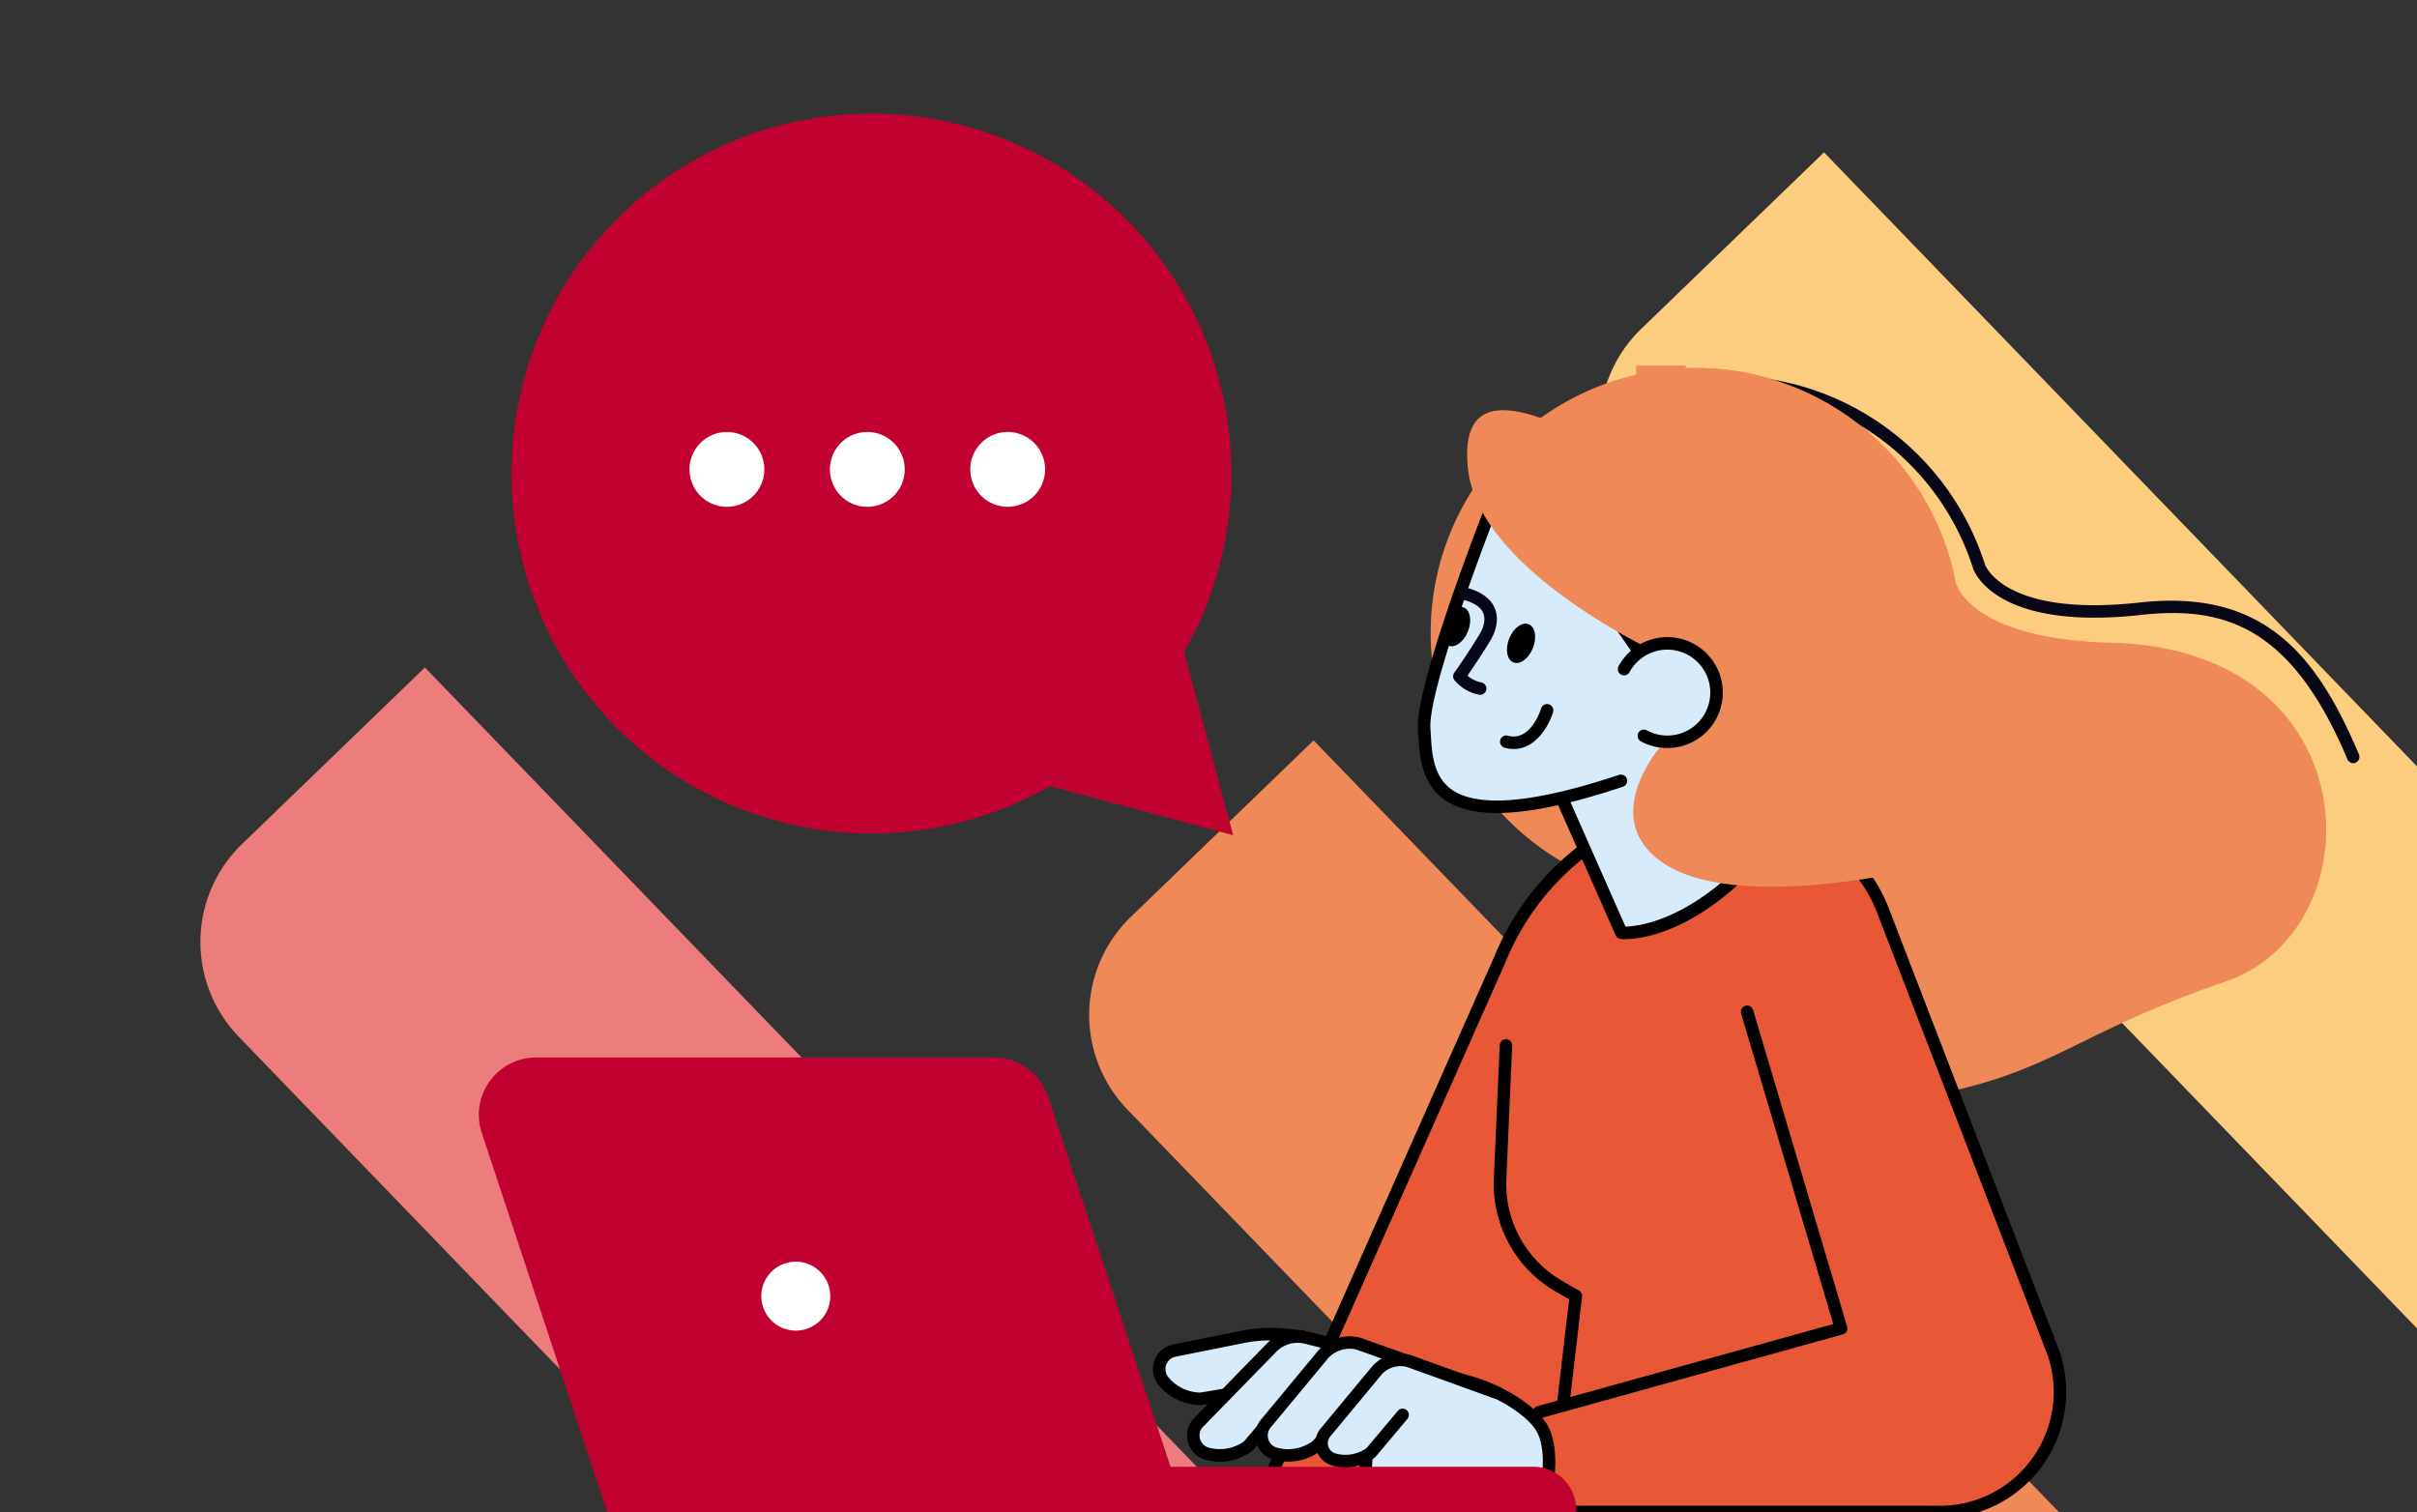 <?xml version="1.0" encoding="UTF-8"?>
<svg xmlns="http://www.w3.org/2000/svg" xmlns:xlink="http://www.w3.org/1999/xlink" width="390" height="244" viewBox="0 0 390 244">
  <rect x="0" y="0" width="390" height="244" fill="#333333" stroke="none"/>
  <defs>
    <clipPath id="clip-path">
      <rect id="Rectangle_1345" data-name="Rectangle 1345" width="390" height="244" transform="translate(0 462)" fill="#fff"></rect>
    </clipPath>
    <clipPath id="clip-path-2">
      <rect id="Rectangle_1233" data-name="Rectangle 1233" width="303.46" height="226.665" fill="none"></rect>
    </clipPath>
  </defs>
  <g id="Safeguarding" transform="translate(17147.5 18544.307)">
    <g id="Mask_Group_3398" data-name="Mask Group 3398" transform="translate(-17147.5 -19006.307)" clip-path="url(#clip-path)">
      <path id="Subtraction_35" data-name="Subtraction 35" d="M23172,19140.705l-125.719-130.184a21.982,21.982,0,0,1,.545-31.107l29.492-28.48,95.682,99.082v90.689Z" transform="translate(-22782 -18464.352)" fill="#fccd7f"></path>
      <path id="Subtraction_36" data-name="Subtraction 36" d="M23106.822,19030.068l0,0h-87.582l-70.953-73.477a21.987,21.987,0,0,1,.541-31.107l29.494-28.48,128.5,133.064Z" transform="translate(-22766.359 -18315.535)" fill="#ef8957"></path>
      <path id="Subtraction_37" data-name="Subtraction 37" d="M22969.82,19038.295l0,0h-87.578l-78.9-81.707a21.979,21.979,0,0,1,.541-31.105l29.5-28.479,136.443,141.291Z" transform="translate(-22764.82 -18327.295)" fill="#ed7c7c"></path>
      <g id="Group_3633" data-name="Group 3633" transform="translate(77.256 479.336)">
        <g id="Group_3414" data-name="Group 3414" transform="translate(0 1)" clip-path="url(#clip-path-2)">
          <path id="Path_1696" data-name="Path 1696" d="M257.765,103.381c0-1.986-.1-3.946-.258-5.891-19.967,2.769-40.363,12.81-45.413,11.967-7.94-1.323-2.647-20.291-1.324-29.554s-3.088-11.909-3.088-11.909a216.826,216.826,0,0,1-22.055-11.468c-13.675-7.941-29.113-15.881-27.348.44s30.436,29.556,30.436,29.556-10.145,20.29-17.644,40.58c-7.1,19.22,23.784,38.437,39.061,44.536a72.724,72.724,0,0,0,47.633-68.258" transform="translate(1.326 0.398)"></path>
          <path id="Path_1697" data-name="Path 1697" d="M104.385,17.011a58.079,58.079,0,1,1-82.136,0,58.078,58.078,0,0,1,82.136,0" transform="translate(0.044 0)" fill="#c10230"></path>
          <path id="Path_1698" data-name="Path 1698" d="M121.209,115.97l-29.389-7.875-29.39-7.874L83.944,78.705,105.459,57.19l7.875,29.389Z" transform="translate(0.523 0.479)" fill="#c10230"></path>
          <path id="Path_1699" data-name="Path 1699" d="M217.745,160.3c35.238-3.747,32.89-10.25,62.949-20.638,24.278-8.389,23.473-53.563-18.549-54.627-22.21-.563-24.967-9.037-25.115-9.793a42.755,42.755,0,1,0-47.745,50.573c.107.754.231,1.51.379,2.266a42.725,42.725,0,0,0,28.08,32.219" transform="translate(1.277 0.341)" fill="#ef8957"></path>
          <path id="Path_1700" data-name="Path 1700" d="M300.893,104.463a1.01,1.01,0,0,1-.93-.617c-9.011-21.4-19.822-24.8-33.269-23.307-23.62,2.612-27.015-7.117-27.146-7.534a41.747,41.747,0,0,0-52.456-27.091,1.008,1.008,0,0,1-.613-1.921,43.763,43.763,0,0,1,54.99,28.4c.027.086,3.064,8.57,25,6.142,19.847-2.191,28.483,8.218,35.351,24.528a1.009,1.009,0,0,1-.539,1.321.991.991,0,0,1-.391.08" transform="translate(1.558 0.351)" fill="#080717"></path>
          <path id="Path_1701" data-name="Path 1701" d="M253.123,199.265l-27.6-71.636a23.8,23.8,0,0,0-20.932-15.21l-15.439-.833a41.986,41.986,0,0,0-25.21,23.435l-.245.582-39.519,89.118H234.7a19.4,19.4,0,0,0,18.427-25.456" transform="translate(1.041 0.936)" fill="#e85836"></path>
          <path id="Path_1702" data-name="Path 1702" d="M234.705,225.737H124.183a1.009,1.009,0,0,1-.922-1.417L162.78,135.2l.238-.565a43.025,43.025,0,0,1,25.814-24,1,1,0,0,1,.378-.051l15.44.832a24.848,24.848,0,0,1,21.818,15.856l27.6,71.635c.006.016.011.032.017.047a20.407,20.407,0,0,1-19.384,26.78m-108.972-2.017H234.705a18.388,18.388,0,0,0,17.475-24.108L224.586,128a22.826,22.826,0,0,0-20.045-14.567l-15.245-.822a41.008,41.008,0,0,0-24.421,22.81l-.244.581Z" transform="translate(1.033 0.927)"></path>
          <path id="Path_1703" data-name="Path 1703" d="M142.075,223.171h28.42s2.273-8.068,0-12.506S156.1,199.772,148.137,203s-6.062,20.171-6.062,20.171" transform="translate(1.19 1.695)" fill="#d7ebfa"></path>
          <path id="Path_1704" data-name="Path 1704" d="M170.5,224.188h-28.42a1.008,1.008,0,0,1-1-.9c-.081-.722-1.881-17.743,6.686-21.217,5.127-2.078,11.017-.29,14.072.959,4.453,1.824,8.3,4.709,9.562,7.181,2.426,4.735.17,12.894.074,13.239a1.008,1.008,0,0,1-.97.735m-27.494-2.017h26.706c.472-2.025,1.576-7.744-.11-11.038-2.085-4.07-13.641-10.206-21.081-7.19-6.17,2.5-5.758,14.786-5.515,18.228" transform="translate(1.181 1.686)"></path>
          <path id="Path_1705" data-name="Path 1705" d="M73.852,224.62H176.473v-1.134a6.959,6.959,0,0,0-6.959-6.959H73.852Z" transform="translate(0.619 1.815)" fill="#c10230"></path>
          <path id="Path_1706" data-name="Path 1706" d="M114.289,225.169H20.978L.475,163.193a9.251,9.251,0,0,1,8.783-12.157H83.08a9.253,9.253,0,0,1,8.783,6.346Z" transform="translate(0 1.266)" fill="#c10230"></path>
          <path id="Path_1707" data-name="Path 1707" d="M169.66,209.355a1.009,1.009,0,0,1-.269-1.98l47.757-13.253-14.877-50.111a1.009,1.009,0,0,1,1.934-.575l15.168,51.095a1.008,1.008,0,0,1-.7,1.258l-48.745,13.528a1,1,0,0,1-.27.037" transform="translate(1.414 1.197)"></path>
          <path id="Path_1708" data-name="Path 1708" d="M173.649,207.669a.93.93,0,0,1-.118-.007,1.008,1.008,0,0,1-.884-1.119l1.93-16.452-2.129-1.23a20.05,20.05,0,0,1-10.021-18.284l.94-21.5a1.008,1.008,0,1,1,2.015.088l-.94,21.5a18.037,18.037,0,0,0,9.017,16.45l2.7,1.562a1.009,1.009,0,0,1,.5.991l-2.007,17.111a1.009,1.009,0,0,1-1,.89" transform="translate(1.362 1.242)"></path>
          <path id="Path_1709" data-name="Path 1709" d="M131.963,195.711l-2.691-.283a22.864,22.864,0,0,0-6.87.318l-11.078,2.216a3.043,3.043,0,0,0-1.769,4.9,7.787,7.787,0,0,0,6.052,2.887l13.443-2.266Z" transform="translate(0.913 1.637)" fill="#d7ebfa"></path>
          <path id="Path_1710" data-name="Path 1710" d="M115.614,206.764a8.763,8.763,0,0,1-6.836-3.26,4.053,4.053,0,0,1,2.355-6.521l11.078-2.216a23.828,23.828,0,0,1,7.174-.332l2.692.283a1.009,1.009,0,0,1,.839,1.357L130,203.843a1.009,1.009,0,0,1-.776.641l-13.444,2.266a1.022,1.022,0,0,1-.167.013m11.273-10.444a21.909,21.909,0,0,0-4.28.424l-11.078,2.216a2.035,2.035,0,0,0-1.183,3.275,6.752,6.752,0,0,0,5.186,2.512l12.785-2.155,2.251-6-1.395-.147a21.98,21.98,0,0,0-2.287-.12" transform="translate(0.904 1.629)"></path>
          <path id="Path_1711" data-name="Path 1711" d="M137.1,197l-4.561-1.14a5.761,5.761,0,0,0-5.518,1.565L115.14,209.6a3.043,3.043,0,0,0,1.45,5,7.786,7.786,0,0,0,6.593-1.223l8.411-9.9Z" transform="translate(0.959 1.641)" fill="#d7ebfa"></path>
          <path id="Path_1712" data-name="Path 1712" d="M118.625,215.888a8.84,8.84,0,0,1-2.288-.3,4.049,4.049,0,0,1-1.93-6.658l11.9-12.193a6.785,6.785,0,0,1,6.484-1.839l4.562,1.14a1.008,1.008,0,0,1,.523,1.632l-13.916,16.375a.958.958,0,0,1-.174.163,8.757,8.757,0,0,1-5.159,1.684m12.53-19.178a4.769,4.769,0,0,0-3.407,1.432L115.87,210.314a2.035,2.035,0,0,0,.988,3.324,6.753,6.753,0,0,0,5.645-1L135.287,197.6l-2.986-.746a4.719,4.719,0,0,0-1.146-.141" transform="translate(0.95 1.632)"></path>
          <path id="Path_1713" data-name="Path 1713" d="M148.175,199.423l-7.313-2.6a5.756,5.756,0,0,0-5.518,1.565l-9.288,11.2a3.043,3.043,0,0,0,1.449,5,7.783,7.783,0,0,0,6.592-1.223l7.926-8.283Z" transform="translate(1.05 1.649)" fill="#d7ebfa"></path>
          <path id="Path_1714" data-name="Path 1714" d="M129.54,215.879a8.846,8.846,0,0,1-2.289-.3,4.051,4.051,0,0,1-1.93-6.658l9.255-11.162a6.81,6.81,0,0,1,6.537-1.9l7.407,2.625a1.009,1.009,0,0,1,.346,1.692l-6.151,5.665-7.881,8.238a.957.957,0,0,1-.136.119,8.755,8.755,0,0,1-5.158,1.683m9.946-18.219a4.808,4.808,0,0,0-3.412,1.445l-9.235,11.14a2.051,2.051,0,0,0-.492,1.987,2.016,2.016,0,0,0,1.427,1.4,6.752,6.752,0,0,0,5.668-1.012L141.3,204.4l4.967-4.576-5.739-2.038a4.344,4.344,0,0,0-1.046-.126" transform="translate(1.042 1.64)"></path>
          <path id="Path_1715" data-name="Path 1715" d="M163.147,204.741l-14.289-5.16a5.162,5.162,0,0,0-4.948,1.4l-8.328,10.044a2.729,2.729,0,0,0,1.3,4.485,6.981,6.981,0,0,0,5.911-1.1l5.139-6.116Z" transform="translate(1.131 1.672)" fill="#d7ebfa"></path>
          <path id="Path_1716" data-name="Path 1716" d="M138.708,216.771a8.016,8.016,0,0,1-2.08-.275,3.736,3.736,0,0,1-1.78-6.142l8.294-10a6.22,6.22,0,0,1,5.969-1.737,1.016,1.016,0,0,1,.1.029L163.5,203.8a1.008,1.008,0,1,1-.686,1.9l-14.236-5.142a4.172,4.172,0,0,0-3.935,1.142l-8.275,9.983a1.723,1.723,0,0,0,.785,2.867,5.953,5.953,0,0,0,4.961-.868l5.057-6.018a1.008,1.008,0,1,1,1.544,1.3l-5.14,6.116a1,1,0,0,1-.179.166,7.958,7.958,0,0,1-4.685,1.53" transform="translate(1.122 1.664)"></path>
          <path id="Path_1717" data-name="Path 1717" d="M57.353,189.284a6.572,6.572,0,1,1-6.572-6.572,6.572,6.572,0,0,1,6.572,6.572" transform="translate(0.371 1.532)" fill="#fff"></path>
          <path id="Path_1718" data-name="Path 1718" d="M50.79,196.872a7.58,7.58,0,1,1,7.581-7.58,7.588,7.588,0,0,1-7.581,7.58m0-13.143a5.563,5.563,0,1,0,5.564,5.563,5.57,5.57,0,0,0-5.564-5.563" transform="translate(0.362 1.523)" fill="#c10230"></path>
          <path id="Path_1719" data-name="Path 1719" d="M181.566,107.363a.917.917,0,0,1-.175-1.817l14.331-2.806a27.065,27.065,0,0,0,7.983-2.916.917.917,0,1,1,.892,1.6,28.885,28.885,0,0,1-8.523,3.115l-14.331,2.805a.889.889,0,0,1-.177.017" transform="translate(1.515 0.836)" fill="#080717"></path>
          <path id="Path_1720" data-name="Path 1720" d="M191.967,40.8A42.747,42.747,0,0,1,236.4,73.726a29.471,29.471,0,0,1-15.1,7.933c-15.5,3.034-30.4-6.46-33.29-21.206A26.406,26.406,0,0,1,191.967,40.8" transform="translate(1.572 0.341)" fill="#ef8957"></path>
          <path id="Path_1721" data-name="Path 1721" d="M173.028,109.034l9.984,22.595s10.863,1.083,23.589-14.282c.5-.6-26.742-39.784-26.742-39.784L161.668,66.457Z" transform="translate(1.355 0.557)" fill="#d7ebfa"></path>
          <path id="Path_1722" data-name="Path 1722" d="M183.545,132.665c-.355,0-.568-.019-.624-.024a1.01,1.01,0,0,1-.823-.6l-9.983-22.595a.941.941,0,0,1-.051-.147L160.7,66.725a1.008,1.008,0,0,1,1.5-1.12l18.191,11.106a1,1,0,0,1,.3.285c.069.1,6.89,9.91,13.564,19.673,13.925,20.367,13.788,20.534,13.128,21.33-11.351,13.7-21.282,14.666-23.842,14.666m-9.553-23.958,9.691,21.933c2.3-.065,11.366-1.151,21.767-13.468-1.937-3.545-16.452-24.7-26.289-38.851L163.3,68.637Z" transform="translate(1.347 0.549)"></path>
          <path id="Path_1723" data-name="Path 1723" d="M162.307,62.574s-11.468,29.113-11.028,36.171,0,18.968,31.76,8.381Z" transform="translate(1.268 0.525)" fill="#d7ebfa"></path>
          <path id="Path_1724" data-name="Path 1724" d="M163.01,112.337c-3.544,0-6.3-.68-8.3-2.037-3.928-2.665-4.195-7.347-4.389-10.765l-.042-.718c-.449-7.2,10.624-35.406,11.1-36.6a1.008,1.008,0,0,1,1.877.739c-.114.288-11.382,28.984-10.96,35.738l.043.729c.189,3.331.4,7.106,3.509,9.212,4.268,2.9,13.314,2.069,26.883-2.453a1.009,1.009,0,0,1,.638,1.914c-8.5,2.833-15.25,4.244-20.356,4.245" transform="translate(1.26 0.516)"></path>
          <path id="Path_1725" data-name="Path 1725" d="M210.492,81.679c.1-.622.2-1.216.279-1.774,1.323-9.263-3.088-11.91-3.088-11.91a216.607,216.607,0,0,1-22.055-11.469c-13.675-7.939-29.114-15.879-27.349.442s30.437,29.554,30.437,29.554S187,88.389,184.4,91.529a52.686,52.686,0,0,0,26.091-9.85" transform="translate(1.326 0.398)" fill="#ef8957"></path>
          <path id="Path_1726" data-name="Path 1726" d="M168.714,85.551c.678-1.7.369-3.424-.689-3.846s-2.466.618-3.143,2.321-.369,3.424.689,3.846,2.465-.618,3.143-2.321" transform="translate(1.379 0.684)"></path>
          <path id="Path_1727" data-name="Path 1727" d="M158.321,82.871c.678-1.7.369-3.424-.689-3.846s-2.465.618-3.143,2.321-.369,3.424.689,3.846,2.465-.618,3.143-2.321" transform="translate(1.292 0.662)"></path>
          <path id="Path_1728" data-name="Path 1728" d="M165.631,101.736a5.528,5.528,0,0,1-1.474-.207,1.008,1.008,0,0,1,.533-1.945c3.653,1.005,5.286-4.166,5.354-4.386a1.008,1.008,0,0,1,1.928.591c-.679,2.223-2.805,5.947-6.341,5.947" transform="translate(1.37 0.792)"></path>
          <path id="Path_1729" data-name="Path 1729" d="M160.275,93.147a1.055,1.055,0,0,1-.193-.018,6.841,6.841,0,0,1-3.938-2.323,1.01,1.01,0,0,1-.043-1.237c.754-1.046,2.746-3.984,4.026-6.12.043-.067,1.255-1.893.667-3.43-.392-1.021-1.538-1.776-3.4-2.242a1.009,1.009,0,0,1,.488-1.957c2.549.638,4.166,1.812,4.8,3.492.958,2.527-.784,5.116-.858,5.224-1,1.675-2.588,4.066-3.6,5.518a4.882,4.882,0,0,0,2.238,1.094,1.009,1.009,0,0,1-.191,2" transform="translate(1.307 0.635)" fill="#080717"></path>
          <path id="Path_1730" data-name="Path 1730" d="M228.081,104.6c-32.642,10.145-25.143-10.145-25.143-10.145s-7.058,7.058-13.233,6.175c0,0-10.587,11.469-.882,18.968s33.023,3.762,47.262.343a64.119,64.119,0,0,1,19.836-1.676,72.935,72.935,0,0,0,1.585-13.829c-8.21-2.747-18.044-3.373-29.425.164" transform="translate(1.549 0.792)" fill="#ef8957"></path>
          <path id="Path_1731" data-name="Path 1731" d="M183.261,88.931a7.94,7.94,0,1,1,3.2,10.764Z" transform="translate(1.536 0.711)" fill="#d7ebfa"></path>
          <path id="Path_1732" data-name="Path 1732" d="M190.235,101.67a8.9,8.9,0,0,1-4.249-1.08,1.008,1.008,0,0,1,.961-1.773,6.932,6.932,0,1,0-2.79-9.4,1.008,1.008,0,0,1-1.773-.961,8.948,8.948,0,1,1,7.851,13.211" transform="translate(1.528 0.702)"></path>
          <path id="Path_1733" data-name="Path 1733" d="M45.791,56.981a6.036,6.036,0,1,1-6.036-6.036,6.036,6.036,0,0,1,6.036,6.036" transform="translate(0.283 0.427)" fill="#fff"></path>
          <path id="Path_1734" data-name="Path 1734" d="M68.255,56.981a6.036,6.036,0,1,1-6.036-6.036,6.036,6.036,0,0,1,6.036,6.036" transform="translate(0.471 0.427)" fill="#fff"></path>
          <path id="Path_1735" data-name="Path 1735" d="M90.72,56.981a6.036,6.036,0,1,1-6.036-6.036,6.036,6.036,0,0,1,6.036,6.036" transform="translate(0.659 0.427)" fill="#fff"></path>
        </g>
        <rect id="Rectangle_1235" data-name="Rectangle 1235" width="8" height="6" transform="translate(186.744 41.664)" fill="#ef8957"></rect>
        <rect id="Rectangle_1236" data-name="Rectangle 1236" width="10" height="5" transform="translate(200.744 100.664)" fill="#ef8957"></rect>
      </g>
    </g>
  </g>
</svg>
